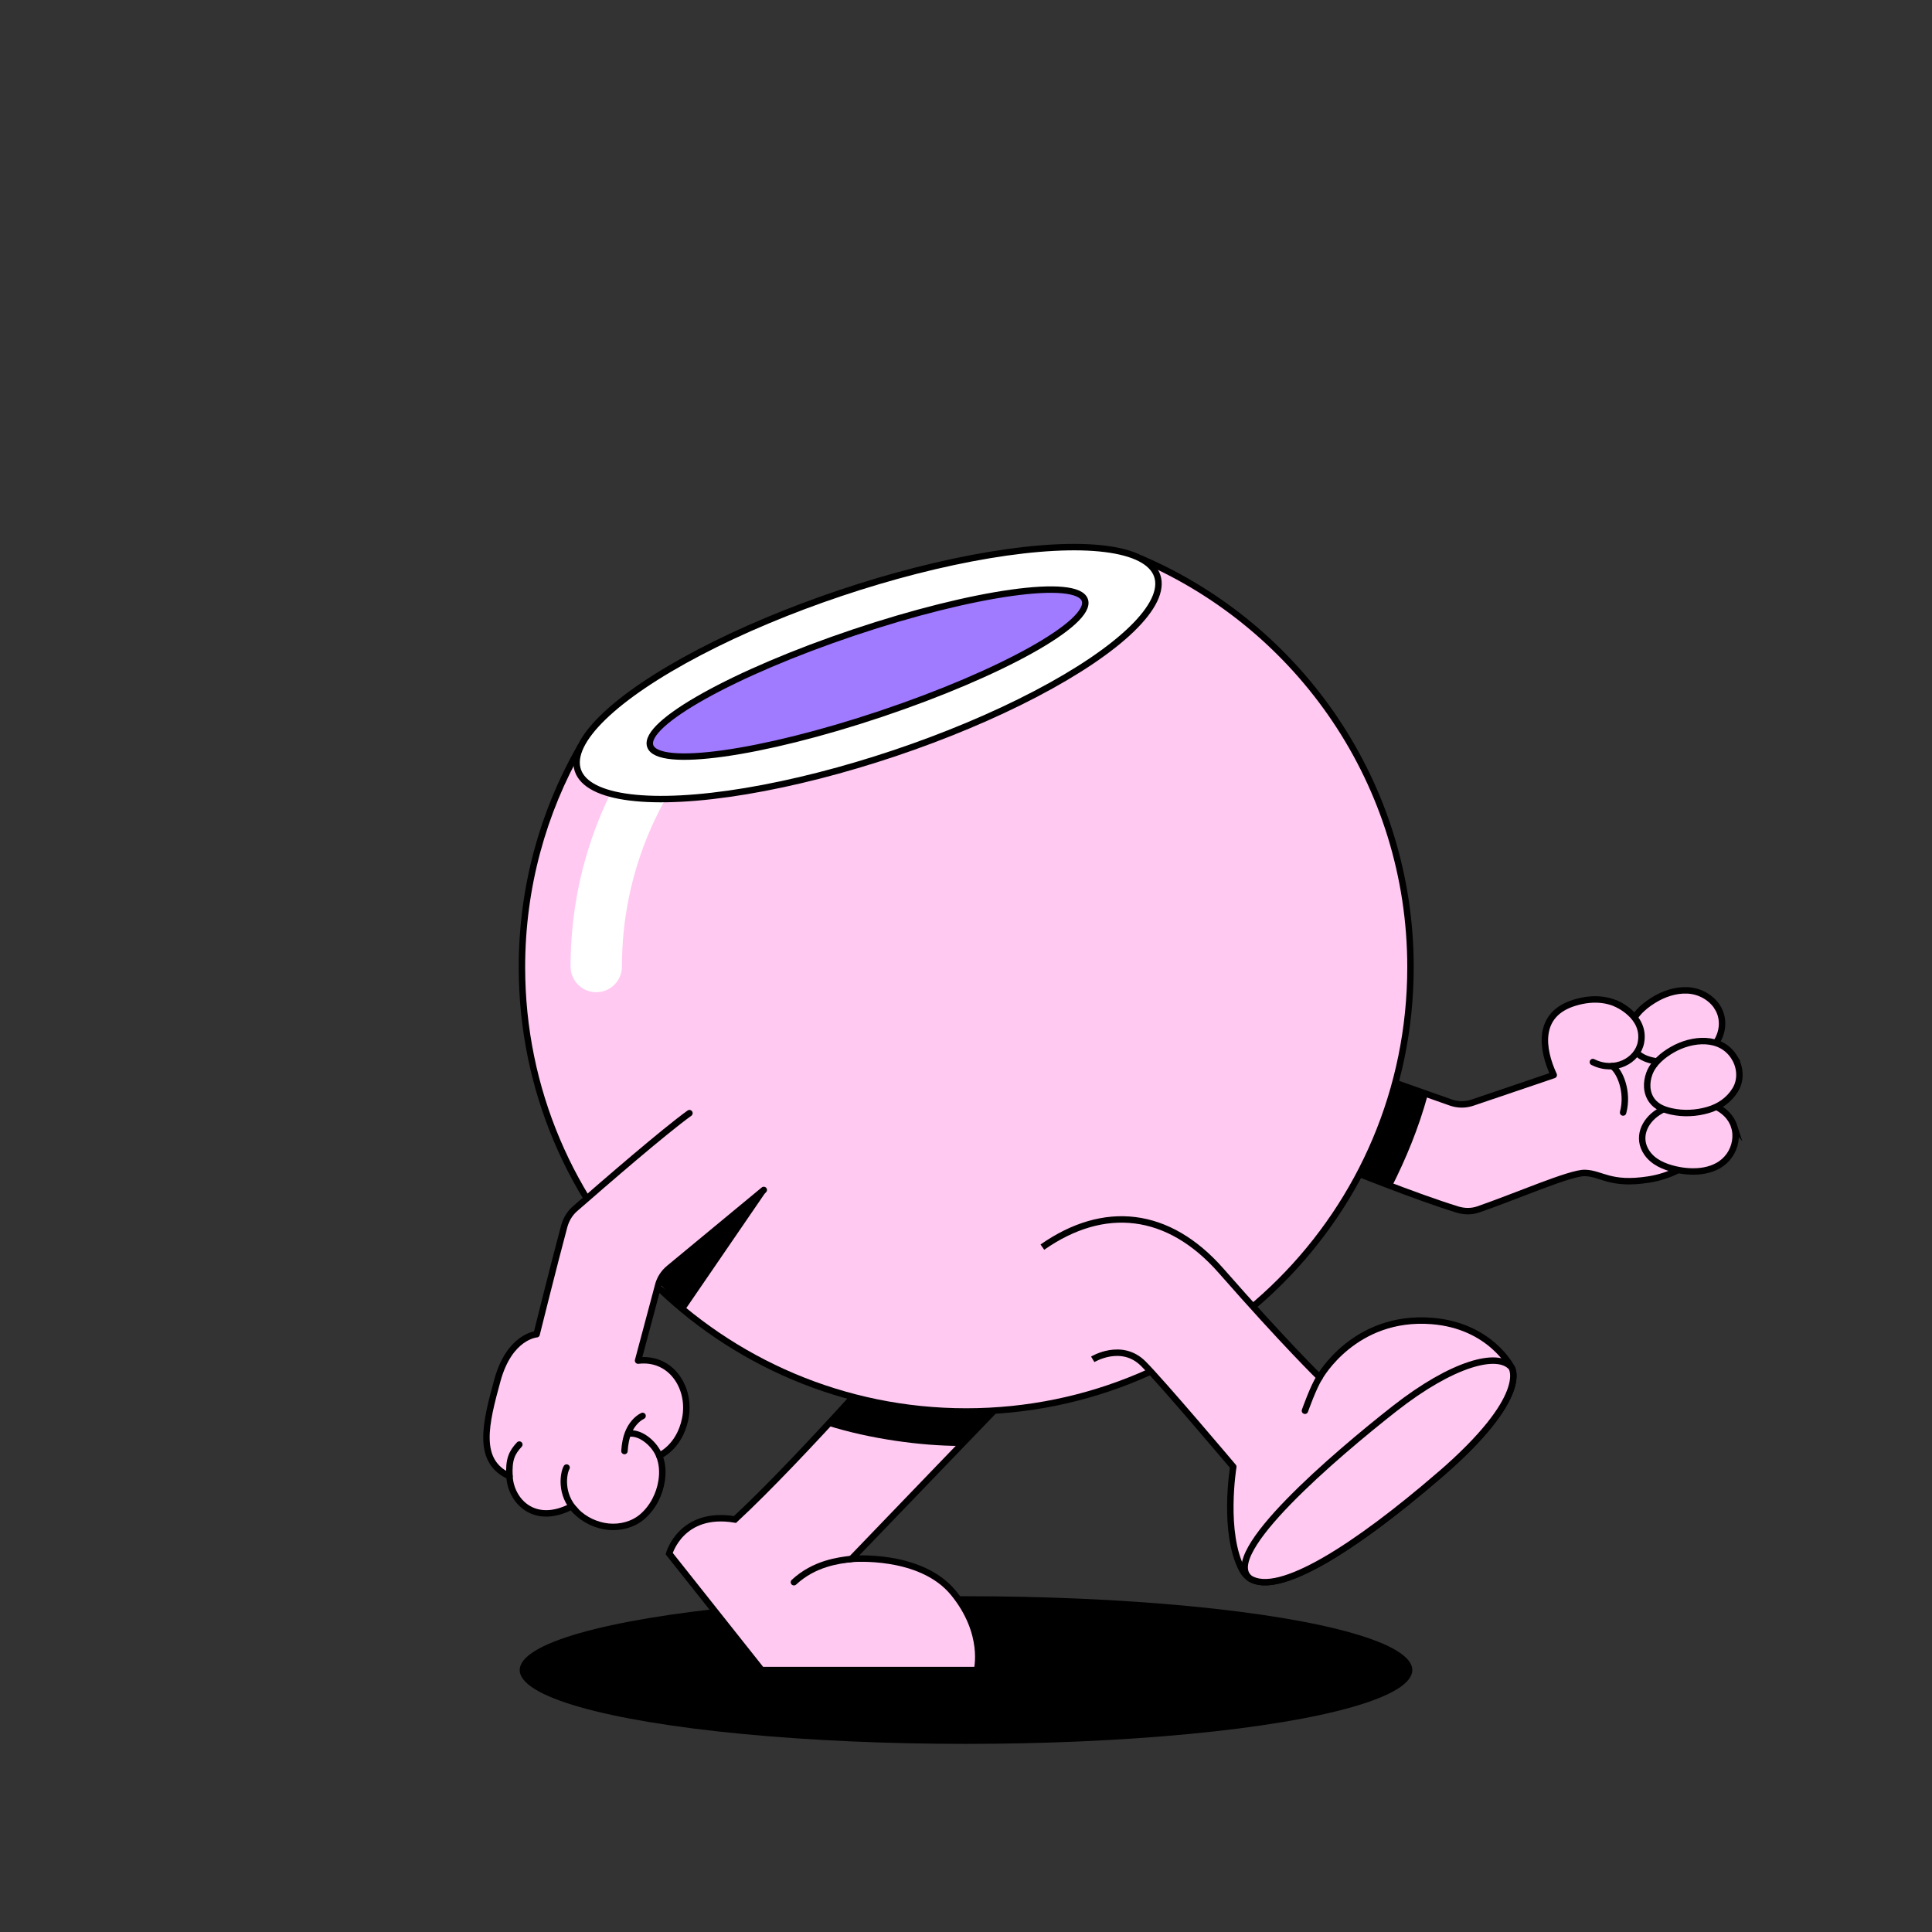 <?xml version="1.0" encoding="UTF-8"?>
<svg id="uuid-4ee00838-f176-4621-b777-5c277da1aabb" data-name="BACKGROUND" xmlns="http://www.w3.org/2000/svg" viewBox="0 0 600 600">
  <rect x="0" y="0" width="600" height="600" fill="#333333" stroke="none"/>
  <defs>
    <style>
      .uuid-19f239c2-0d1a-4c71-90b9-84c77415f916, .uuid-790020f8-8adc-4118-8fbf-c1cf5ed059ca {
        fill: #fff;
      }

      .uuid-a05000f6-0c16-405a-90ba-c374caa6f2fb, .uuid-503775b4-7d13-4b29-8cf8-6fc7100735db, .uuid-790020f8-8adc-4118-8fbf-c1cf5ed059ca, .uuid-63d650bc-1ae4-497f-8704-8146b8e37a02, .uuid-362fb223-a62a-45e4-b205-5a5dda5ac4da, .uuid-a355201f-a11a-4b82-9f60-0aac5fd9a9a8, .uuid-9d00b980-b679-4baa-b28a-f477e90098c7 {
        stroke: #000;
        stroke-width: 2px;
      }

      .uuid-a05000f6-0c16-405a-90ba-c374caa6f2fb, .uuid-503775b4-7d13-4b29-8cf8-6fc7100735db, .uuid-790020f8-8adc-4118-8fbf-c1cf5ed059ca, .uuid-a355201f-a11a-4b82-9f60-0aac5fd9a9a8 {
        stroke-miterlimit: 10;
      }

      .uuid-a05000f6-0c16-405a-90ba-c374caa6f2fb, .uuid-503775b4-7d13-4b29-8cf8-6fc7100735db, .uuid-63d650bc-1ae4-497f-8704-8146b8e37a02, .uuid-9d00b980-b679-4baa-b28a-f477e90098c7 {
        fill: #ffc9f1;
      }

      .uuid-503775b4-7d13-4b29-8cf8-6fc7100735db, .uuid-790020f8-8adc-4118-8fbf-c1cf5ed059ca, .uuid-63d650bc-1ae4-497f-8704-8146b8e37a02, .uuid-362fb223-a62a-45e4-b205-5a5dda5ac4da, .uuid-a355201f-a11a-4b82-9f60-0aac5fd9a9a8 {
        stroke-linecap: round;
      }

      .uuid-63d650bc-1ae4-497f-8704-8146b8e37a02, .uuid-362fb223-a62a-45e4-b205-5a5dda5ac4da, .uuid-9d00b980-b679-4baa-b28a-f477e90098c7 {
        stroke-linejoin: round;
      }

      .uuid-362fb223-a62a-45e4-b205-5a5dda5ac4da {
        fill: none;
      }

      .uuid-a355201f-a11a-4b82-9f60-0aac5fd9a9a8 {
        fill: #a07bff;
      }
    </style>
  </defs>
  <path class="uuid-63d650bc-1ae4-497f-8704-8146b8e37a02" d="m409.81,359.6c9.2,3.77,29.89,12.05,42.79,16.03,2.11.65,4.41.69,6.5-.04,11.79-4.08,28.47-11.39,33.03-11.32,5.25.08,7.8,3.93,19.88,2.04,13.36-2.1,22.43-11.99,20.93-23.3-4.21-43.28-25.18-26.79-25.18-26.79,0,0-5.84-8.75-18.76-4.82-11.83,3.6-10.2,14.44-6.47,22.47l-25.29,8.58c-2.14.72-4.45.71-6.59-.02l-35.7-12.61"/>
  <path class="uuid-503775b4-7d13-4b29-8cf8-6fc7100735db" d="m533.36,312.82c2.5,3.94,1.62,9.14-1.57,12.4-2.47,2.53-5.88,3.88-9.32,4.4-2.8.43-5.7.42-8.49-.08-2.14-.39-4.29-1.1-5.79-2.75-1.66-1.83-2.27-4.46-1.98-6.87.51-4.17,3.84-7.14,7.22-9.26,3.17-1.98,6.86-3.26,10.64-3.09,3.8.18,7.36,2.19,9.3,5.24Z"/>
  <path class="uuid-503775b4-7d13-4b29-8cf8-6fc7100735db" d="m538.57,349.84c.97,3.03.32,6.43-1.5,9.01-3.77,5.33-11.17,5.65-16.96,4.27-3.31-.79-6.69-2.21-8.67-5.13-3.13-4.61-.82-9.79,3.48-12.56,2.58-1.66,5.61-2.67,8.63-3.14,5.73-.89,13.1,1.51,15.03,7.56Z"/>
  <path class="uuid-503775b4-7d13-4b29-8cf8-6fc7100735db" d="m538.71,328.53c1.8,2.99,2.06,6.89.22,9.9-1.95,3.2-4.94,5.25-8.49,6.28-3.66,1.07-7.64,1.27-11.4.44-2.25-.5-4.53-1.38-5.96-3.28-1.86-2.47-1.89-5.68-.85-8.49,1.2-3.24,4.17-5.69,7.09-7.37,6.15-3.56,15.21-4.43,19.39,2.52Z"/>
  <path class="uuid-503775b4-7d13-4b29-8cf8-6fc7100735db" d="m501.85,311.68s9.27,3.84,7.77,12.02c-1.04,5.68-8.17,9.55-14.94,6.13"/>
  <path class="uuid-362fb223-a62a-45e4-b205-5a5dda5ac4da" d="m500.67,331.08c2.41,1.63,5.11,8.04,3.4,14.42"/>
  <path d="m443.44,339.88c-2.88,10.58-6.94,20.23-11.17,28.59-10.17-3.78-21.16-9.53-27-11.93l11.83-26.02,26.35,9.36Z"/>
  <ellipse cx="300" cy="518.65" rx="138.6" ry="22.93"/>
  <path class="uuid-a05000f6-0c16-405a-90ba-c374caa6f2fb" d="m319.36,427.14c-1.16,1.05-54.95,57-54.95,57,0,0,21.51-1.95,31.74,10.62,10.23,12.57,7.26,23.89,7.26,23.89h-66.9s-28.69-36.17-28.69-36.17c0,0,3.74-13.4,20.44-10.59,20.9-19.38,55.52-59.13,55.52-59.13l35.59,14.38Z"/>
  <path d="m283.78,412.76l31.28,12.64-3.24,9.5c-2.93,3.03-9.76,10.12-13.64,14.14-11.92,0-27.98-2.13-41.33-6.37,13.95-15.1,26.93-29.92,26.93-29.92Z"/>
  <path class="uuid-a05000f6-0c16-405a-90ba-c374caa6f2fb" d="m354.45,173.54l-.11.27-174.2,58.29c-11.49,20.13-18.05,43.43-18.05,68.27,0,76.2,61.77,137.98,137.97,137.98s137.98-61.77,137.98-137.98c0-56.89-34.43-105.72-83.58-126.83Z"/>
  <path class="uuid-362fb223-a62a-45e4-b205-5a5dda5ac4da" d="m264.41,484.14c-4.06.49-11.49,1.36-17.85,7.23"/>
  <path class="uuid-19f239c2-0d1a-4c71-90b9-84c77415f916" d="m185.17,308.14c-4.41,0-7.98-3.57-7.98-7.98,0-67.74,55.11-122.86,122.86-122.86,4.41,0,7.98,3.57,7.98,7.98s-3.57,7.98-7.98,7.98c-58.94,0-106.9,47.95-106.9,106.9,0,4.41-3.57,7.98-7.98,7.98Z"/>
  <path d="m203.75,397.46l34.2-27.46-24.86,36.3c-6.73-5.1-3.66-2.61-9.34-8.83Z"/>
  <path class="uuid-9d00b980-b679-4baa-b28a-f477e90098c7" d="m323.72,387.31c19.14-13.4,39.15-11.3,55.52,7.36,19.6,22.35,30.57,33.06,30.57,33.06,0,0,10.74-19.34,34.77-17.5,18.26,1.4,24.84,14.43,24.84,14.43,0,0,6.21,8.82-22.45,33.5-28.66,24.68-54.93,40.92-61.14,29.46-6.21-11.46-2.82-32.1-2.82-32.1,0,0-22.02-26.09-27.94-32.01-6.79-6.79-15.71-1.36-15.71-1.36"/>
  <path class="uuid-a05000f6-0c16-405a-90ba-c374caa6f2fb" d="m446.97,458.17c-25.89,22.29-49.82,37.69-58.79,32.02-9.77-7.44,26.84-38.54,44.88-52.7,18.04-14.16,32.17-17.82,36.36-12.81,0,0,6.21,8.82-22.45,33.5Z"/>
  <path class="uuid-362fb223-a62a-45e4-b205-5a5dda5ac4da" d="m409.81,427.74c-1.89,2.86-4.55,10.38-4.55,10.38"/>
  <ellipse class="uuid-790020f8-8adc-4118-8fbf-c1cf5ed059ca" cx="269.41" cy="209.07" rx="94.9" ry="26.25" transform="translate(-52.5 96.54) rotate(-18.55)"/>
  <ellipse class="uuid-a355201f-a11a-4b82-9f60-0aac5fd9a9a8" cx="269.41" cy="209.07" rx="71.19" ry="13.32" transform="translate(-52.5 96.54) rotate(-18.55)"/>
  <g>
    <path class="uuid-63d650bc-1ae4-497f-8704-8146b8e37a02" d="m214.11,345.7c-8.05,5.83-25.34,20.79-35.52,29.67-1.67,1.45-2.82,3.41-3.39,5.55-3.14,11.67-8.55,33.44-8.55,33.44,0,0-8.42.58-12.19,14.35-3.64,13.3-6.64,25.06,3.77,29.75.35,7.47,7.51,15.45,19.2,9.41.14-.06,1.32,1.32,1.44,1.45,2.64,2.7,6.36,4.45,10.13,4.81,3.65.36,7.61-.67,10.43-3.08,3.29-2.81,5.4-6.94,6.05-11.2.4-2.61.26-5.31-.75-7.78,0,0,6.2-2.51,8.05-11.34,1.99-9.49-4.22-19.42-14.62-18.18l6.17-23.11c.51-2.2,1.74-4.16,3.49-5.59l29.38-24.3"/>
    <path class="uuid-362fb223-a62a-45e4-b205-5a5dda5ac4da" d="m204.73,452.06c-1.37-3.47-5.39-7.08-9-6.88"/>
    <path class="uuid-362fb223-a62a-45e4-b205-5a5dda5ac4da" d="m178.86,469.3c-5.16-5.27-3.82-11.97-2.9-13.54"/>
    <path class="uuid-362fb223-a62a-45e4-b205-5a5dda5ac4da" d="m158.22,458.45c-.27-5.22.73-7.32,3.06-9.83"/>
    <path class="uuid-362fb223-a62a-45e4-b205-5a5dda5ac4da" d="m193.93,450.63c.14-2.07.48-4.16,1.32-6.06.85-1.95,2.36-3.88,4.31-4.85"/>
  </g>
</svg>